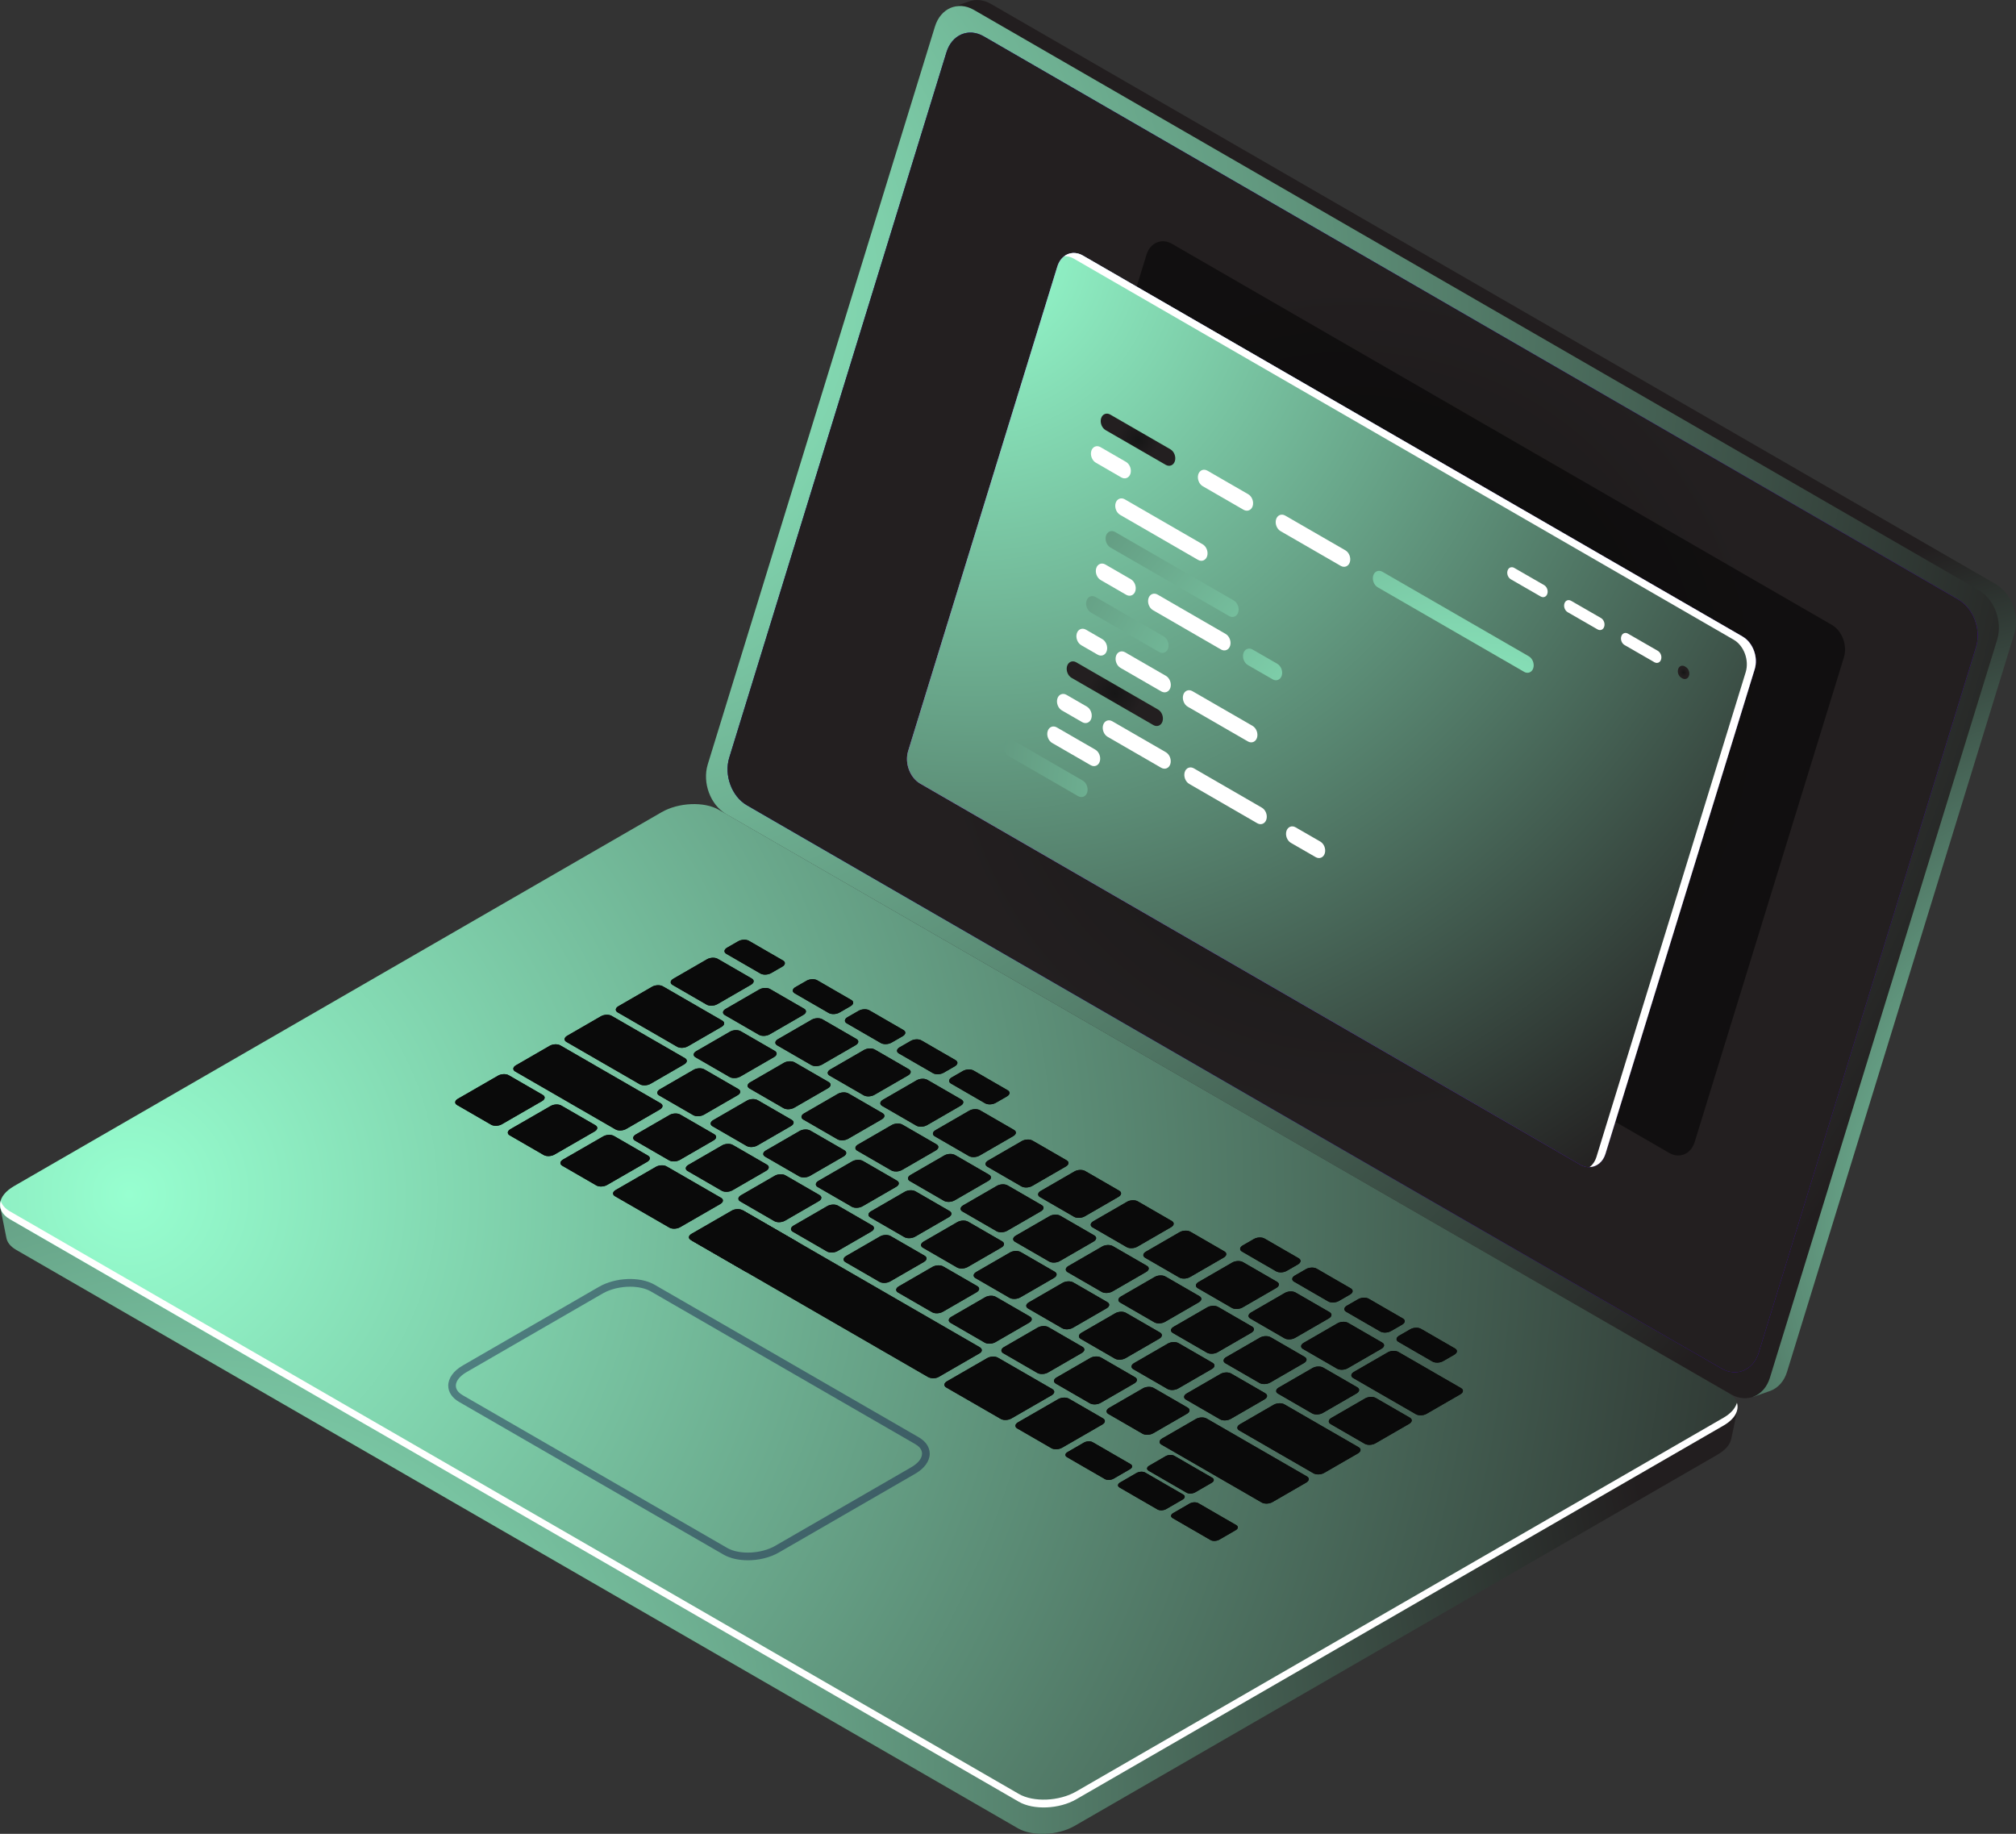 <?xml version="1.0" encoding="UTF-8"?>
<svg id="Layer_2" data-name="Layer 2" xmlns="http://www.w3.org/2000/svg" xmlns:xlink="http://www.w3.org/1999/xlink" viewBox="0 0 288.61 262.5">
  <rect x="0" y="0" width="288.61" height="262.5" fill="#333333" stroke="none"/>
  <defs>
    <style>
      .cls-1 {
        fill: url(#radial-gradient-7);
      }

      .cls-2 {
        fill: url(#radial-gradient-10);
      }

      .cls-3 {
        fill: #fff;
      }

      .cls-4 {
        opacity: .5;
      }

      .cls-5 {
        fill: url(#radial-gradient-8);
      }

      .cls-6 {
        fill: url(#radial-gradient-5);
      }

      .cls-7 {
        fill: url(#radial-gradient-4);
      }

      .cls-8 {
        fill: #06033e;
        opacity: .4;
      }

      .cls-9 {
        fill: url(#_Áåçûìÿííûé_ãðàäèåíò_441);
      }

      .cls-10 {
        fill: #0a0a0a;
      }

      .cls-11 {
        fill: url(#_Áåçûìÿííûé_ãðàäèåíò_343);
      }

      .cls-12 {
        fill: url(#radial-gradient-6);
      }

      .cls-13 {
        fill: url(#radial-gradient-12);
      }

      .cls-14 {
        fill: url(#radial-gradient);
      }

      .cls-15 {
        fill: url(#radial-gradient-13);
      }

      .cls-16 {
        fill: url(#radial-gradient-2);
      }

      .cls-17 {
        fill: url(#radial-gradient-3);
      }

      .cls-18 {
        fill: url(#radial-gradient-14);
      }

      .cls-19 {
        fill: url(#radial-gradient-11);
      }

      .cls-20 {
        fill: url(#radial-gradient-9);
      }
    </style>
    <radialGradient id="radial-gradient" cx="308.57" cy="175.61" fx="308.57" fy="175.61" r="102.89" gradientUnits="userSpaceOnUse">
      <stop offset="0" stop-color="#97ffd0"/>
      <stop offset="1" stop-color="#221e1f"/>
    </radialGradient>
    <radialGradient id="radial-gradient-2" cx="28.28" cy="256.87" fx="28.28" fy="256.87" r="211.01" xlink:href="#radial-gradient"/>
    <radialGradient id="radial-gradient-3" cx="18.51" cy="170.99" fx="18.51" fy="170.99" r="264.78" xlink:href="#radial-gradient"/>
    <radialGradient id="radial-gradient-4" cx="79.61" cy="41.92" fx="79.61" fy="41.92" r="223.34" xlink:href="#radial-gradient"/>
    <linearGradient id="_Áåçûìÿííûé_ãðàäèåíò_441" data-name="Áåçûìÿííûé ãðàäèåíò 441" x1="104.16" y1="100.55" x2="283.12" y2="100.55" gradientUnits="userSpaceOnUse">
      <stop offset="0" stop-color="#3919bb"/>
      <stop offset="1" stop-color="#6507fa"/>
    </linearGradient>
    <radialGradient id="radial-gradient-5" cx="193.64" cy="100.55" fx="193.64" fy="100.55" r="92.74" gradientUnits="userSpaceOnUse">
      <stop offset="0" stop-color="#161616"/>
      <stop offset=".65" stop-color="#231f20"/>
    </radialGradient>
    <radialGradient id="_Áåçûìÿííûé_ãðàäèåíò_343" data-name="Áåçûìÿííûé ãðàäèåíò 343" cx="-1.92" cy="-5.77" fx="-1.92" fy="-5.77" r="347.85" gradientUnits="userSpaceOnUse">
      <stop offset="0" stop-color="#e39a65"/>
      <stop offset=".47" stop-color="#a92ffb"/>
      <stop offset=".59" stop-color="#881bfa"/>
      <stop offset=".73" stop-color="#6507fa"/>
      <stop offset="1" stop-color="#3919bb"/>
    </radialGradient>
    <radialGradient id="radial-gradient-6" cx="139.11" cy="35.47" fx="139.11" fy="35.47" r="161.37" xlink:href="#radial-gradient"/>
    <radialGradient id="radial-gradient-7" cx="210.17" cy="117.16" fx="210.17" fy="117.16" r="151.72" xlink:href="#radial-gradient"/>
    <radialGradient id="radial-gradient-8" cx="210.17" cy="117.16" fx="210.17" fy="117.16" r="151.72" xlink:href="#radial-gradient"/>
    <radialGradient id="radial-gradient-9" cx="210.17" cy="117.16" fx="210.17" fy="117.16" r="151.72" xlink:href="#radial-gradient"/>
    <radialGradient id="radial-gradient-10" cx="210.17" cy="117.16" fx="210.17" fy="117.16" r="151.72" xlink:href="#radial-gradient"/>
    <radialGradient id="radial-gradient-11" cx="159.6" cy="99.29" fx="159.6" fy="99.29" r="5.87" xlink:href="#radial-gradient-5"/>
    <radialGradient id="radial-gradient-12" cx="162.91" cy="62.94" fx="162.91" fy="62.94" r="4.61" xlink:href="#radial-gradient-5"/>
    <radialGradient id="radial-gradient-13" cx="210.17" cy="117.16" fx="210.17" fy="117.16" r="151.72" xlink:href="#radial-gradient"/>
    <radialGradient id="radial-gradient-14" cx="241.02" cy="96.25" fx="241.02" fy="96.25" r=".89" xlink:href="#radial-gradient-5"/>
  </defs>
  <g id="Layer_1-2" data-name="Layer 1">
    <g id="ordinateur">
      <path class="cls-14" d="M285.72,83.62L141.86,.56c-.99-.57-2.02-.69-2.94-.42h0s0,0,0,0c0,0,0,0-.01,0l-2.66,.93,.94,.22c-.38,.45-.68,1-.88,1.65l-32.53,105.63c-.81,2.62,.37,5.8,2.64,7.11l143.86,83.06c.35,.2,.7,.34,1.06,.43l-.36,.78,2.54-.89h0c1.04-.42,1.9-1.35,2.31-2.69l32.53-105.63c.81-2.62-.37-5.8-2.64-7.11Z"/>
      <path class="cls-16" d="M245.12,202.68l.05,.06L103.07,120.7c-2.09-1.21-5.74-1.06-8.16,.34L3.11,174.04l-3.06-1.17,.86,4.3h0c.11,.64,.57,1.25,1.38,1.72l143.41,82.8c2.09,1.21,5.74,1.06,8.16-.34l92.04-53.14c1.14-.66,1.79-1.47,1.95-2.27h0s.88-4.17,.88-4.17l-3.61,.92Z"/>
      <path class="cls-17" d="M145.85,257.91L1.42,174.52c-2.11-1.22-1.84-3.34,.59-4.74l92.7-53.52c2.43-1.4,6.11-1.56,8.21-.34l144.43,83.39c2.11,1.22,1.84,3.34-.59,4.74l-92.7,53.52c-2.43,1.4-6.11,1.56-8.21,.34Z"/>
      <path class="cls-3" d="M246.76,202.92l-92.7,53.52c-2.43,1.4-6.11,1.56-8.21,.34L1.42,173.39c-.72-.41-1.14-.94-1.31-1.5-.28,.97,.13,1.94,1.31,2.62l144.43,83.39c2.11,1.22,5.78,1.06,8.21-.34l92.7-53.52c1.6-.93,2.24-2.16,1.9-3.24-.22,.75-.84,1.51-1.9,2.12Z"/>
      <path class="cls-10" d="M70.31,160.99l-4.88-2.82c-.39-.23-.34-.62,.11-.88l5.76-3.32c.45-.26,1.14-.29,1.53-.06l4.88,2.82c.39,.23,.34,.62-.11,.88l-5.76,3.32c-.45,.26-1.14,.29-1.53,.06Z"/>
      <path class="cls-10" d="M77.84,165.33l-4.88-2.82c-.39-.23-.34-.62,.11-.88l5.76-3.32c.45-.26,1.14-.29,1.53-.06l4.88,2.82c.39,.23,.34,.62-.11,.88l-5.76,3.32c-.45,.26-1.14,.29-1.53,.06Z"/>
      <path class="cls-10" d="M85.37,169.68l-4.88-2.82c-.39-.23-.34-.62,.11-.88l5.76-3.32c.45-.26,1.14-.29,1.53-.06l4.88,2.82c.39,.23,.34,.62-.11,.88l-5.76,3.32c-.45,.26-1.14,.29-1.53,.06Z"/>
      <path class="cls-10" d="M95.79,166.09l-4.88-2.82c-.39-.23-.34-.62,.11-.88l4.83-2.79c.45-.26,1.14-.29,1.53-.06l4.88,2.82c.39,.23,.34,.62-.11,.88l-4.83,2.79c-.45,.26-1.14,.29-1.53,.06Z"/>
      <path class="cls-10" d="M103.32,170.44l-4.88-2.82c-.39-.23-.34-.62,.11-.88l4.83-2.79c.45-.26,1.14-.29,1.53-.06l4.88,2.82c.39,.23,.34,.62-.11,.88l-4.83,2.79c-.45,.26-1.14,.29-1.53,.06Z"/>
      <path class="cls-10" d="M110.85,174.79l-4.88-2.82c-.39-.23-.34-.62,.11-.88l4.83-2.79c.45-.26,1.14-.29,1.53-.06l4.88,2.82c.39,.23,.34,.62-.11,.88l-4.83,2.79c-.45,.26-1.14,.29-1.53,.06Z"/>
      <path class="cls-10" d="M118.38,179.13l-4.88-2.82c-.39-.23-.34-.62,.11-.88l4.83-2.79c.45-.26,1.14-.29,1.53-.06l4.88,2.82c.39,.23,.34,.62-.11,.88l-4.83,2.79c-.45,.26-1.14,.29-1.53,.06Z"/>
      <path class="cls-10" d="M125.91,183.48l-4.88-2.82c-.39-.23-.34-.62,.11-.88l4.83-2.79c.45-.26,1.14-.29,1.53-.06l4.88,2.82c.39,.23,.34,.62-.11,.88l-4.83,2.79c-.45,.26-1.14,.29-1.53,.06Z"/>
      <path class="cls-10" d="M133.44,187.83l-4.88-2.82c-.39-.23-.34-.62,.11-.88l4.83-2.79c.45-.26,1.14-.29,1.53-.06l4.88,2.82c.39,.23,.34,.62-.11,.88l-4.83,2.79c-.45,.26-1.14,.29-1.53,.06Z"/>
      <path class="cls-10" d="M140.97,192.18l-4.88-2.82c-.39-.23-.34-.62,.11-.88l4.83-2.79c.45-.26,1.14-.29,1.53-.06l4.88,2.82c.39,.23,.34,.62-.11,.88l-4.83,2.79c-.45,.26-1.14,.29-1.53,.06Z"/>
      <path class="cls-10" d="M148.5,196.52l-4.88-2.82c-.39-.23-.34-.62,.11-.88l4.83-2.79c.45-.26,1.14-.29,1.53-.06l4.88,2.82c.39,.23,.34,.62-.11,.88l-4.83,2.79c-.45,.26-1.14,.29-1.53,.06Z"/>
      <path class="cls-10" d="M156.03,200.87l-4.88-2.82c-.39-.23-.34-.62,.11-.88l4.83-2.79c.45-.26,1.14-.29,1.53-.06l4.88,2.82c.39,.23,.34,.62-.11,.88l-4.83,2.79c-.45,.26-1.14,.29-1.53,.06Z"/>
      <path class="cls-10" d="M163.56,205.22l-4.88-2.82c-.39-.23-.34-.62,.11-.88l4.83-2.79c.45-.26,1.14-.29,1.53-.06l4.88,2.82c.39,.23,.34,.62-.11,.88l-4.83,2.79c-.45,.26-1.14,.29-1.53,.06Z"/>
      <path class="cls-10" d="M106.88,164.03l-4.88-2.82c-.39-.23-.34-.62,.11-.88l4.83-2.79c.45-.26,1.14-.29,1.53-.06l4.88,2.82c.39,.23,.34,.62-.11,.88l-4.83,2.79c-.45,.26-1.14,.29-1.53,.06Z"/>
      <path class="cls-10" d="M99.24,159.62l-4.88-2.82c-.39-.23-.34-.62,.11-.88l4.83-2.79c.45-.26,1.14-.29,1.53-.06l4.88,2.82c.39,.23,.34,.62-.11,.88l-4.83,2.79c-.45,.26-1.14,.29-1.53,.06Z"/>
      <path class="cls-10" d="M91.59,155.2l-10.5-6.06c-.39-.23-.34-.62,.11-.88l4.83-2.79c.45-.26,1.14-.29,1.53-.06l10.5,6.06c.39,.23,.34,.62-.11,.88l-4.83,2.79c-.45,.26-1.14,.29-1.53,.06Z"/>
      <path class="cls-10" d="M96.94,149.83l-8.52-4.92c-.39-.23-.34-.62,.11-.88l4.83-2.79c.45-.26,1.14-.29,1.53-.06l8.52,4.92c.39,.23,.34,.62-.11,.88l-4.83,2.79c-.45,.26-1.14,.29-1.53,.06Z"/>
      <path class="cls-10" d="M114.41,168.38l-4.88-2.82c-.39-.23-.34-.62,.11-.88l4.83-2.79c.45-.26,1.14-.29,1.53-.06l4.88,2.82c.39,.23,.34,.62-.11,.88l-4.83,2.79c-.45,.26-1.14,.29-1.53,.06Z"/>
      <path class="cls-10" d="M121.94,172.73l-4.88-2.82c-.39-.23-.34-.62,.11-.88l4.83-2.79c.45-.26,1.14-.29,1.53-.06l4.88,2.82c.39,.23,.34,.62-.11,.88l-4.83,2.79c-.45,.26-1.14,.29-1.53,.06Z"/>
      <path class="cls-10" d="M129.47,177.08l-4.88-2.82c-.39-.23-.34-.62,.11-.88l4.83-2.79c.45-.26,1.14-.29,1.53-.06l4.88,2.82c.39,.23,.34,.62-.11,.88l-4.83,2.79c-.45,.26-1.14,.29-1.53,.06Z"/>
      <path class="cls-10" d="M137,181.42l-4.88-2.82c-.39-.23-.34-.62,.11-.88l4.83-2.79c.45-.26,1.14-.29,1.53-.06l4.88,2.82c.39,.23,.34,.62-.11,.88l-4.83,2.79c-.45,.26-1.14,.29-1.53,.06Z"/>
      <path class="cls-10" d="M144.53,185.77l-4.88-2.82c-.39-.23-.34-.62,.11-.88l4.83-2.79c.45-.26,1.14-.29,1.53-.06l4.88,2.82c.39,.23,.34,.62-.11,.88l-4.83,2.79c-.45,.26-1.14,.29-1.53,.06Z"/>
      <path class="cls-10" d="M152.06,190.12l-4.88-2.82c-.39-.23-.34-.62,.11-.88l4.83-2.79c.45-.26,1.14-.29,1.53-.06l4.88,2.82c.39,.23,.34,.62-.11,.88l-4.83,2.79c-.45,.26-1.14,.29-1.53,.06Z"/>
      <path class="cls-10" d="M159.6,194.47l-4.88-2.82c-.39-.23-.34-.62,.11-.88l4.83-2.79c.45-.26,1.14-.29,1.53-.06l4.88,2.82c.39,.23,.34,.62-.11,.88l-4.83,2.79c-.45,.26-1.14,.29-1.53,.06Z"/>
      <path class="cls-10" d="M167.13,198.81l-4.88-2.82c-.39-.23-.34-.62,.11-.88l4.83-2.79c.45-.26,1.14-.29,1.53-.06l4.88,2.82c.39,.23,.34,.62-.11,.88l-4.83,2.79c-.45,.26-1.14,.29-1.53,.06Z"/>
      <path class="cls-10" d="M174.66,203.16l-4.88-2.82c-.39-.23-.34-.62,.11-.88l4.83-2.79c.45-.26,1.14-.29,1.53-.06l4.88,2.82c.39,.23,.34,.62-.11,.88l-4.83,2.79c-.45,.26-1.14,.29-1.53,.06Z"/>
      <path class="cls-10" d="M188.04,210.89l-10.64-6.14c-.39-.23-.34-.62,.11-.88l4.83-2.79c.45-.26,1.14-.29,1.53-.06l10.64,6.14c.39,.23,.34,.62-.11,.88l-4.83,2.79c-.45,.26-1.14,.29-1.53,.06Z"/>
      <path class="cls-10" d="M202.7,202.43l-8.98-5.18c-.39-.23-.34-.62,.11-.88l4.83-2.79c.45-.26,1.14-.29,1.53-.06l8.98,5.18c.39,.23,.34,.62-.11,.88l-4.83,2.79c-.45,.26-1.14,.29-1.53,.06Z"/>
      <path class="cls-10" d="M127.6,167.53l-4.88-2.82c-.39-.23-.34-.62,.11-.88l4.83-2.79c.45-.26,1.14-.29,1.53-.06l4.88,2.82c.39,.23,.34,.62-.11,.88l-4.83,2.79c-.45,.26-1.14,.29-1.53,.06Z"/>
      <path class="cls-10" d="M119.88,163.07l-4.88-2.82c-.39-.23-.34-.62,.11-.88l4.83-2.79c.45-.26,1.14-.29,1.53-.06l4.88,2.82c.39,.23,.34,.62-.11,.88l-4.83,2.79c-.45,.26-1.14,.29-1.53,.06Z"/>
      <path class="cls-10" d="M112.17,158.62l-4.88-2.82c-.39-.23-.34-.62,.11-.88l4.83-2.79c.45-.26,1.14-.29,1.53-.06l4.88,2.82c.39,.23,.34,.62-.11,.88l-4.83,2.79c-.45,.26-1.14,.29-1.53,.06Z"/>
      <path class="cls-10" d="M104.45,154.16l-4.88-2.82c-.39-.23-.34-.62,.11-.88l4.83-2.79c.45-.26,1.14-.29,1.53-.06l4.88,2.82c.39,.23,.34,.62-.11,.88l-4.83,2.79c-.45,.26-1.14,.29-1.53,.06Z"/>
      <path class="cls-10" d="M135.13,171.88l-4.88-2.82c-.39-.23-.34-.62,.11-.88l4.83-2.79c.45-.26,1.14-.29,1.53-.06l4.88,2.82c.39,.23,.34,.62-.11,.88l-4.83,2.79c-.45,.26-1.14,.29-1.53,.06Z"/>
      <path class="cls-10" d="M142.66,176.23l-4.88-2.82c-.39-.23-.34-.62,.11-.88l4.83-2.79c.45-.26,1.14-.29,1.53-.06l4.88,2.82c.39,.23,.34,.62-.11,.88l-4.83,2.79c-.45,.26-1.14,.29-1.53,.06Z"/>
      <path class="cls-10" d="M150.19,180.57l-4.88-2.82c-.39-.23-.34-.62,.11-.88l4.83-2.79c.45-.26,1.14-.29,1.53-.06l4.88,2.82c.39,.23,.34,.62-.11,.88l-4.83,2.79c-.45,.26-1.14,.29-1.53,.06Z"/>
      <path class="cls-10" d="M157.72,184.92l-4.88-2.82c-.39-.23-.34-.62,.11-.88l4.83-2.79c.45-.26,1.14-.29,1.53-.06l4.88,2.82c.39,.23,.34,.62-.11,.88l-4.83,2.79c-.45,.26-1.14,.29-1.53,.06Z"/>
      <path class="cls-10" d="M165.25,189.27l-4.88-2.82c-.39-.23-.34-.62,.11-.88l4.83-2.79c.45-.26,1.14-.29,1.53-.06l4.88,2.82c.39,.23,.34,.62-.11,.88l-4.83,2.79c-.45,.26-1.14,.29-1.53,.06Z"/>
      <path class="cls-10" d="M172.78,193.62l-4.88-2.82c-.39-.23-.34-.62,.11-.88l4.83-2.79c.45-.26,1.14-.29,1.53-.06l4.88,2.82c.39,.23,.34,.62-.11,.88l-4.83,2.79c-.45,.26-1.14,.29-1.53,.06Z"/>
      <path class="cls-10" d="M180.31,197.96l-4.88-2.82c-.39-.23-.34-.62,.11-.88l4.83-2.79c.45-.26,1.14-.29,1.53-.06l4.88,2.82c.39,.23,.34,.62-.11,.88l-4.83,2.79c-.45,.26-1.14,.29-1.53,.06Z"/>
      <path class="cls-10" d="M187.84,202.31l-4.88-2.82c-.39-.23-.34-.62,.11-.88l4.83-2.79c.45-.26,1.14-.29,1.53-.06l4.88,2.82c.39,.23,.34,.62-.11,.88l-4.83,2.79c-.45,.26-1.14,.29-1.53,.06Z"/>
      <path class="cls-10" d="M195.37,206.66l-4.88-2.82c-.39-.23-.34-.62,.11-.88l4.83-2.79c.45-.26,1.14-.29,1.53-.06l4.88,2.82c.39,.23,.34,.62-.11,.88l-4.83,2.79c-.45,.26-1.14,.29-1.53,.06Z"/>
      <path class="cls-10" d="M123.64,156.78l-4.88-2.82c-.39-.23-.34-.62,.11-.88l4.83-2.79c.45-.26,1.14-.29,1.53-.06l4.88,2.82c.39,.23,.34,.62-.11,.88l-4.83,2.79c-.45,.26-1.14,.29-1.53,.06Z"/>
      <path class="cls-10" d="M116.14,152.45l-4.88-2.82c-.39-.23-.34-.62,.11-.88l4.83-2.79c.45-.26,1.14-.29,1.53-.06l4.88,2.82c.39,.23,.34,.62-.11,.88l-4.83,2.79c-.45,.26-1.14,.29-1.53,.06Z"/>
      <path class="cls-10" d="M108.65,148.12l-4.88-2.82c-.39-.23-.34-.62,.11-.88l4.83-2.79c.45-.26,1.14-.29,1.53-.06l4.88,2.82c.39,.23,.34,.62-.11,.88l-4.83,2.79c-.45,.26-1.14,.29-1.53,.06Z"/>
      <path class="cls-10" d="M101.16,143.8l-4.88-2.82c-.39-.23-.34-.62,.11-.88l4.83-2.79c.45-.26,1.14-.29,1.53-.06l4.88,2.82c.39,.23,.34,.62-.11,.88l-4.83,2.79c-.45,.26-1.14,.29-1.53,.06Z"/>
      <path class="cls-10" d="M108.86,139.35l-4.88-2.82c-.39-.23-.34-.62,.11-.88l1.6-.92c.45-.26,1.14-.29,1.53-.06l4.88,2.82c.39,.23,.34,.62-.11,.88l-1.6,.92c-.45,.26-1.14,.29-1.53,.06Z"/>
      <path class="cls-10" d="M118.64,145l-4.88-2.82c-.39-.23-.34-.62,.11-.88l1.6-.92c.45-.26,1.14-.29,1.53-.06l4.88,2.82c.39,.23,.34,.62-.11,.88l-1.6,.92c-.45,.26-1.14,.29-1.53,.06Z"/>
      <path class="cls-10" d="M126.1,149.3l-4.88-2.82c-.39-.23-.34-.62,.11-.88l1.6-.92c.45-.26,1.14-.29,1.53-.06l4.88,2.82c.39,.23,.34,.62-.11,.88l-1.6,.92c-.45,.26-1.14,.29-1.53,.06Z"/>
      <path class="cls-10" d="M133.56,153.61l-4.88-2.82c-.39-.23-.34-.62,.11-.88l1.6-.92c.45-.26,1.14-.29,1.53-.06l4.88,2.82c.39,.23,.34,.62-.11,.88l-1.6,.92c-.45,.26-1.14,.29-1.53,.06Z"/>
      <path class="cls-10" d="M141.02,157.92l-4.88-2.82c-.39-.23-.34-.62,.11-.88l1.6-.92c.45-.26,1.14-.29,1.53-.06l4.88,2.82c.39,.23,.34,.62-.11,.88l-1.6,.92c-.45,.26-1.14,.29-1.53,.06Z"/>
      <path class="cls-10" d="M182.68,181.97l-4.88-2.82c-.39-.23-.34-.62,.11-.88l1.6-.92c.45-.26,1.14-.29,1.53-.06l4.88,2.82c.39,.23,.34,.62-.11,.88l-1.6,.92c-.45,.26-1.14,.29-1.53,.06Z"/>
      <path class="cls-10" d="M190.14,186.28l-4.88-2.82c-.39-.23-.34-.62,.11-.88l1.6-.92c.45-.26,1.14-.29,1.53-.06l4.88,2.82c.39,.23,.34,.62-.11,.88l-1.6,.92c-.45,.26-1.14,.29-1.53,.06Z"/>
      <path class="cls-10" d="M197.6,190.59l-4.88-2.82c-.39-.23-.34-.62,.11-.88l1.6-.92c.45-.26,1.14-.29,1.53-.06l4.88,2.82c.39,.23,.34,.62-.11,.88l-1.6,.92c-.45,.26-1.14,.29-1.53,.06Z"/>
      <path class="cls-10" d="M205.07,194.89l-4.88-2.82c-.39-.23-.34-.62,.11-.88l1.6-.92c.45-.26,1.14-.29,1.53-.06l4.88,2.82c.39,.23,.34,.62-.11,.88l-1.6,.92c-.45,.26-1.14,.29-1.53,.06Z"/>
      <path class="cls-10" d="M131.17,161.12l-4.88-2.82c-.39-.23-.34-.62,.11-.88l4.83-2.79c.45-.26,1.14-.29,1.53-.06l4.88,2.82c.39,.23,.34,.62-.11,.88l-4.83,2.79c-.45,.26-1.14,.29-1.53,.06Z"/>
      <path class="cls-10" d="M138.7,165.47l-4.88-2.82c-.39-.23-.34-.62,.11-.88l4.83-2.79c.45-.26,1.14-.29,1.53-.06l4.88,2.82c.39,.23,.34,.62-.11,.88l-4.83,2.79c-.45,.26-1.14,.29-1.53,.06Z"/>
      <path class="cls-10" d="M146.23,169.82l-4.88-2.82c-.39-.23-.34-.62,.11-.88l4.83-2.79c.45-.26,1.14-.29,1.53-.06l4.88,2.82c.39,.23,.34,.62-.11,.88l-4.83,2.79c-.45,.26-1.14,.29-1.53,.06Z"/>
      <path class="cls-10" d="M153.76,174.17l-4.88-2.82c-.39-.23-.34-.62,.11-.88l4.83-2.79c.45-.26,1.14-.29,1.53-.06l4.88,2.82c.39,.23,.34,.62-.11,.88l-4.83,2.79c-.45,.26-1.14,.29-1.53,.06Z"/>
      <path class="cls-10" d="M161.29,178.51l-4.88-2.82c-.39-.23-.34-.62,.11-.88l4.83-2.79c.45-.26,1.14-.29,1.53-.06l4.88,2.82c.39,.23,.34,.62-.11,.88l-4.83,2.79c-.45,.26-1.14,.29-1.53,.06Z"/>
      <path class="cls-10" d="M168.82,182.86l-4.88-2.82c-.39-.23-.34-.62,.11-.88l4.83-2.79c.45-.26,1.14-.29,1.53-.06l4.88,2.82c.39,.23,.34,.62-.11,.88l-4.83,2.79c-.45,.26-1.14,.29-1.53,.06Z"/>
      <path class="cls-10" d="M176.35,187.21l-4.88-2.82c-.39-.23-.34-.62,.11-.88l4.83-2.79c.45-.26,1.14-.29,1.53-.06l4.88,2.82c.39,.23,.34,.62-.11,.88l-4.83,2.79c-.45,.26-1.14,.29-1.53,.06Z"/>
      <path class="cls-10" d="M183.88,191.56l-4.88-2.82c-.39-.23-.34-.62,.11-.88l4.83-2.79c.45-.26,1.14-.29,1.53-.06l4.88,2.82c.39,.23,.34,.62-.11,.88l-4.83,2.79c-.45,.26-1.14,.29-1.53,.06Z"/>
      <path class="cls-10" d="M191.41,195.91l-4.88-2.82c-.39-.23-.34-.62,.11-.88l4.83-2.79c.45-.26,1.14-.29,1.53-.06l4.88,2.82c.39,.23,.34,.62-.11,.88l-4.83,2.79c-.45,.26-1.14,.29-1.53,.06Z"/>
      <path class="cls-10" d="M88.11,161.66l-14.36-8.29c-.39-.23-.34-.62,.11-.88l4.83-2.79c.45-.26,1.14-.29,1.53-.06l14.36,8.29c.39,.23,.34,.62-.11,.88l-4.83,2.79c-.45,.26-1.14,.29-1.53,.06Z"/>
      <path class="cls-10" d="M180.63,215.07l-14.36-8.29c-.39-.23-.34-.62,.11-.88l4.83-2.79c.45-.26,1.14-.29,1.53-.06l14.36,8.29c.39,.23,.34,.62-.11,.88l-4.83,2.79c-.45,.26-1.14,.29-1.53,.06Z"/>
      <path class="cls-10" d="M150.51,207.29l-4.88-2.82c-.39-.23-.34-.62,.11-.88l5.76-3.32c.45-.26,1.14-.29,1.53-.06l4.88,2.82c.39,.23,.34,.62-.11,.88l-5.76,3.32c-.45,.26-1.14,.29-1.53,.06Z"/>
      <path class="cls-10" d="M95.83,175.72l-7.8-4.5c-.39-.23-.34-.62,.11-.88l5.76-3.32c.45-.26,1.14-.29,1.53-.06l7.8,4.5c.39,.23,.34,.62-.11,.88l-5.76,3.32c-.45,.26-1.14,.29-1.53,.06Z"/>
      <path class="cls-10" d="M143.26,203.1l-7.8-4.5c-.39-.23-.34-.62,.11-.88l5.76-3.32c.45-.26,1.14-.29,1.53-.06l7.8,4.5c.39,.23,.34,.62-.11,.88l-5.76,3.32c-.45,.26-1.14,.29-1.53,.06Z"/>
      <path class="cls-10" d="M106.69,181.99l-7.8-4.5c-.39-.23-.34-.62,.11-.88l5.76-3.32c.45-.26,1.14-.29,1.53-.06l7.8,4.5c.39,.23,.34,.62-.11,.88l-5.76,3.32c-.45,.26-1.14,.29-1.53,.06Z"/>
      <path class="cls-10" d="M106.34,173.25l33.9,19.58c.42,.24,.42,.64,0,.88l-5.87,3.39c-.42,.24-1.1,.24-1.52,0l-33.9-19.58,7.39-4.27Z"/>
      <path class="cls-10" d="M171.56,215.17l5.43,3.14c.32,.19,.28,.51-.09,.72l-2.35,1.36c-.37,.21-.93,.24-1.25,.05l-5.43-3.14c-.32-.19-.28-.51,.09-.72l2.35-1.36c.37-.21,.93-.24,1.25-.05Z"/>
      <path class="cls-10" d="M163.96,210.79l5.43,3.14c.32,.19,.28,.51-.09,.72l-2.35,1.36c-.37,.21-.93,.24-1.25,.05l-5.43-3.14c-.32-.19-.28-.51,.09-.72l2.35-1.36c.37-.21,.93-.24,1.25-.05Z"/>
      <path class="cls-10" d="M156.43,206.44l5.43,3.14c.32,.19,.28,.51-.09,.72l-2.35,1.36c-.37,.21-.93,.24-1.25,.05l-5.43-3.14c-.32-.19-.28-.51,.09-.72l2.35-1.36c.37-.21,.93-.24,1.25-.05Z"/>
      <path class="cls-10" d="M168.12,208.39l5.43,3.14c.32,.19,.28,.51-.09,.72l-2.35,1.36c-.37,.21-.93,.24-1.25,.05l-5.43-3.14c-.32-.19-.28-.51,.09-.72l2.35-1.36c.37-.21,.93-.24,1.25-.05Z"/>
      <path class="cls-10" d="M70.31,160.99l-4.88-2.82c-.39-.23-.34-.62,.11-.88l5.76-3.32c.45-.26,1.14-.29,1.53-.06l4.88,2.82c.39,.23,.34,.62-.11,.88l-5.76,3.32c-.45,.26-1.14,.29-1.53,.06Z"/>
      <path class="cls-10" d="M77.84,165.33l-4.88-2.82c-.39-.23-.34-.62,.11-.88l5.76-3.32c.45-.26,1.14-.29,1.53-.06l4.88,2.82c.39,.23,.34,.62-.11,.88l-5.76,3.32c-.45,.26-1.14,.29-1.53,.06Z"/>
      <path class="cls-10" d="M85.37,169.68l-4.88-2.82c-.39-.23-.34-.62,.11-.88l5.76-3.32c.45-.26,1.14-.29,1.53-.06l4.88,2.82c.39,.23,.34,.62-.11,.88l-5.76,3.32c-.45,.26-1.14,.29-1.53,.06Z"/>
      <path class="cls-10" d="M95.79,166.09l-4.88-2.82c-.39-.23-.34-.62,.11-.88l4.83-2.79c.45-.26,1.14-.29,1.53-.06l4.88,2.82c.39,.23,.34,.62-.11,.88l-4.83,2.79c-.45,.26-1.14,.29-1.53,.06Z"/>
      <path class="cls-10" d="M103.32,170.44l-4.88-2.82c-.39-.23-.34-.62,.11-.88l4.83-2.79c.45-.26,1.14-.29,1.53-.06l4.88,2.82c.39,.23,.34,.62-.11,.88l-4.83,2.79c-.45,.26-1.14,.29-1.53,.06Z"/>
      <path class="cls-10" d="M110.85,174.79l-4.88-2.82c-.39-.23-.34-.62,.11-.88l4.83-2.79c.45-.26,1.14-.29,1.53-.06l4.88,2.82c.39,.23,.34,.62-.11,.88l-4.83,2.79c-.45,.26-1.14,.29-1.53,.06Z"/>
      <path class="cls-10" d="M118.38,179.13l-4.88-2.82c-.39-.23-.34-.62,.11-.88l4.83-2.79c.45-.26,1.14-.29,1.53-.06l4.88,2.82c.39,.23,.34,.62-.11,.88l-4.83,2.79c-.45,.26-1.14,.29-1.53,.06Z"/>
      <path class="cls-10" d="M125.91,183.48l-4.88-2.82c-.39-.23-.34-.62,.11-.88l4.83-2.79c.45-.26,1.14-.29,1.53-.06l4.88,2.82c.39,.23,.34,.62-.11,.88l-4.83,2.79c-.45,.26-1.14,.29-1.53,.06Z"/>
      <path class="cls-10" d="M133.44,187.83l-4.88-2.82c-.39-.23-.34-.62,.11-.88l4.83-2.79c.45-.26,1.14-.29,1.53-.06l4.88,2.82c.39,.23,.34,.62-.11,.88l-4.83,2.79c-.45,.26-1.14,.29-1.53,.06Z"/>
      <path class="cls-10" d="M140.97,192.18l-4.88-2.82c-.39-.23-.34-.62,.11-.88l4.83-2.79c.45-.26,1.14-.29,1.53-.06l4.88,2.82c.39,.23,.34,.62-.11,.88l-4.83,2.79c-.45,.26-1.14,.29-1.53,.06Z"/>
      <path class="cls-10" d="M148.5,196.52l-4.88-2.82c-.39-.23-.34-.62,.11-.88l4.83-2.79c.45-.26,1.14-.29,1.53-.06l4.88,2.82c.39,.23,.34,.62-.11,.88l-4.83,2.79c-.45,.26-1.14,.29-1.53,.06Z"/>
      <path class="cls-10" d="M156.03,200.87l-4.88-2.82c-.39-.23-.34-.62,.11-.88l4.83-2.79c.45-.26,1.14-.29,1.53-.06l4.88,2.82c.39,.23,.34,.62-.11,.88l-4.83,2.79c-.45,.26-1.14,.29-1.53,.06Z"/>
      <path class="cls-10" d="M163.56,205.22l-4.88-2.82c-.39-.23-.34-.62,.11-.88l4.83-2.79c.45-.26,1.14-.29,1.53-.06l4.88,2.82c.39,.23,.34,.62-.11,.88l-4.83,2.79c-.45,.26-1.14,.29-1.53,.06Z"/>
      <path class="cls-10" d="M106.88,164.03l-4.88-2.82c-.39-.23-.34-.62,.11-.88l4.83-2.79c.45-.26,1.14-.29,1.53-.06l4.88,2.82c.39,.23,.34,.62-.11,.88l-4.83,2.79c-.45,.26-1.14,.29-1.53,.06Z"/>
      <path class="cls-10" d="M99.24,159.62l-4.88-2.82c-.39-.23-.34-.62,.11-.88l4.83-2.79c.45-.26,1.14-.29,1.53-.06l4.88,2.82c.39,.23,.34,.62-.11,.88l-4.83,2.79c-.45,.26-1.14,.29-1.53,.06Z"/>
      <path class="cls-10" d="M91.59,155.2l-10.5-6.06c-.39-.23-.34-.62,.11-.88l4.83-2.79c.45-.26,1.14-.29,1.53-.06l10.5,6.06c.39,.23,.34,.62-.11,.88l-4.83,2.79c-.45,.26-1.14,.29-1.53,.06Z"/>
      <path class="cls-10" d="M96.94,149.83l-8.52-4.92c-.39-.23-.34-.62,.11-.88l4.83-2.79c.45-.26,1.14-.29,1.53-.06l8.52,4.92c.39,.23,.34,.62-.11,.88l-4.83,2.79c-.45,.26-1.14,.29-1.53,.06Z"/>
      <path class="cls-10" d="M114.41,168.38l-4.88-2.82c-.39-.23-.34-.62,.11-.88l4.83-2.79c.45-.26,1.14-.29,1.53-.06l4.88,2.82c.39,.23,.34,.62-.11,.88l-4.83,2.79c-.45,.26-1.14,.29-1.53,.06Z"/>
      <path class="cls-10" d="M121.94,172.73l-4.88-2.82c-.39-.23-.34-.62,.11-.88l4.83-2.79c.45-.26,1.14-.29,1.53-.06l4.88,2.82c.39,.23,.34,.62-.11,.88l-4.83,2.79c-.45,.26-1.14,.29-1.53,.06Z"/>
      <path class="cls-10" d="M129.47,177.08l-4.88-2.82c-.39-.23-.34-.62,.11-.88l4.83-2.79c.45-.26,1.14-.29,1.53-.06l4.88,2.82c.39,.23,.34,.62-.11,.88l-4.83,2.79c-.45,.26-1.14,.29-1.53,.06Z"/>
      <path class="cls-10" d="M137,181.42l-4.88-2.82c-.39-.23-.34-.62,.11-.88l4.83-2.79c.45-.26,1.14-.29,1.53-.06l4.88,2.82c.39,.23,.34,.62-.11,.88l-4.83,2.79c-.45,.26-1.14,.29-1.53,.06Z"/>
      <path class="cls-10" d="M144.53,185.77l-4.88-2.82c-.39-.23-.34-.62,.11-.88l4.83-2.79c.45-.26,1.14-.29,1.53-.06l4.88,2.82c.39,.23,.34,.62-.11,.88l-4.83,2.79c-.45,.26-1.14,.29-1.53,.06Z"/>
      <path class="cls-10" d="M152.06,190.12l-4.88-2.82c-.39-.23-.34-.62,.11-.88l4.83-2.79c.45-.26,1.14-.29,1.53-.06l4.88,2.82c.39,.23,.34,.62-.11,.88l-4.83,2.79c-.45,.26-1.14,.29-1.53,.06Z"/>
      <path class="cls-10" d="M159.6,194.47l-4.88-2.82c-.39-.23-.34-.62,.11-.88l4.83-2.79c.45-.26,1.14-.29,1.53-.06l4.88,2.82c.39,.23,.34,.62-.11,.88l-4.83,2.79c-.45,.26-1.14,.29-1.53,.06Z"/>
      <path class="cls-10" d="M167.13,198.81l-4.88-2.82c-.39-.23-.34-.62,.11-.88l4.83-2.79c.45-.26,1.14-.29,1.53-.06l4.88,2.82c.39,.23,.34,.62-.11,.88l-4.83,2.79c-.45,.26-1.14,.29-1.53,.06Z"/>
      <path class="cls-10" d="M174.66,203.16l-4.88-2.82c-.39-.23-.34-.62,.11-.88l4.83-2.79c.45-.26,1.14-.29,1.53-.06l4.88,2.82c.39,.23,.34,.62-.11,.88l-4.83,2.79c-.45,.26-1.14,.29-1.53,.06Z"/>
      <path class="cls-10" d="M188.04,210.89l-10.64-6.14c-.39-.23-.34-.62,.11-.88l4.83-2.79c.45-.26,1.14-.29,1.53-.06l10.64,6.14c.39,.23,.34,.62-.11,.88l-4.83,2.79c-.45,.26-1.14,.29-1.53,.06Z"/>
      <path class="cls-10" d="M202.7,202.43l-8.98-5.18c-.39-.23-.34-.62,.11-.88l4.83-2.79c.45-.26,1.14-.29,1.53-.06l8.98,5.18c.39,.23,.34,.62-.11,.88l-4.83,2.79c-.45,.26-1.14,.29-1.53,.06Z"/>
      <path class="cls-10" d="M127.6,167.53l-4.88-2.82c-.39-.23-.34-.62,.11-.88l4.83-2.79c.45-.26,1.14-.29,1.53-.06l4.88,2.82c.39,.23,.34,.62-.11,.88l-4.83,2.79c-.45,.26-1.14,.29-1.53,.06Z"/>
      <path class="cls-10" d="M119.88,163.07l-4.88-2.82c-.39-.23-.34-.62,.11-.88l4.83-2.79c.45-.26,1.14-.29,1.53-.06l4.88,2.82c.39,.23,.34,.62-.11,.88l-4.83,2.79c-.45,.26-1.14,.29-1.53,.06Z"/>
      <path class="cls-10" d="M112.17,158.62l-4.88-2.82c-.39-.23-.34-.62,.11-.88l4.83-2.79c.45-.26,1.14-.29,1.53-.06l4.88,2.82c.39,.23,.34,.62-.11,.88l-4.83,2.79c-.45,.26-1.14,.29-1.53,.06Z"/>
      <path class="cls-10" d="M104.45,154.16l-4.88-2.82c-.39-.23-.34-.62,.11-.88l4.83-2.79c.45-.26,1.14-.29,1.53-.06l4.88,2.82c.39,.23,.34,.62-.11,.88l-4.83,2.79c-.45,.26-1.14,.29-1.53,.06Z"/>
      <path class="cls-10" d="M135.13,171.88l-4.88-2.82c-.39-.23-.34-.62,.11-.88l4.83-2.79c.45-.26,1.14-.29,1.53-.06l4.88,2.82c.39,.23,.34,.62-.11,.88l-4.83,2.79c-.45,.26-1.14,.29-1.53,.06Z"/>
      <path class="cls-10" d="M142.66,176.23l-4.88-2.82c-.39-.23-.34-.62,.11-.88l4.83-2.79c.45-.26,1.14-.29,1.53-.06l4.88,2.82c.39,.23,.34,.62-.11,.88l-4.83,2.79c-.45,.26-1.14,.29-1.53,.06Z"/>
      <path class="cls-10" d="M150.19,180.57l-4.88-2.82c-.39-.23-.34-.62,.11-.88l4.83-2.79c.45-.26,1.14-.29,1.53-.06l4.88,2.82c.39,.23,.34,.62-.11,.88l-4.83,2.79c-.45,.26-1.14,.29-1.53,.06Z"/>
      <path class="cls-10" d="M157.72,184.92l-4.88-2.82c-.39-.23-.34-.62,.11-.88l4.83-2.79c.45-.26,1.14-.29,1.53-.06l4.88,2.82c.39,.23,.34,.62-.11,.88l-4.83,2.79c-.45,.26-1.14,.29-1.53,.06Z"/>
      <path class="cls-10" d="M165.25,189.27l-4.88-2.82c-.39-.23-.34-.62,.11-.88l4.83-2.79c.45-.26,1.14-.29,1.53-.06l4.88,2.82c.39,.23,.34,.62-.11,.88l-4.83,2.79c-.45,.26-1.14,.29-1.53,.06Z"/>
      <path class="cls-10" d="M172.78,193.62l-4.88-2.82c-.39-.23-.34-.62,.11-.88l4.83-2.79c.45-.26,1.14-.29,1.53-.06l4.88,2.82c.39,.23,.34,.62-.11,.88l-4.83,2.79c-.45,.26-1.14,.29-1.53,.06Z"/>
      <path class="cls-10" d="M180.31,197.96l-4.88-2.82c-.39-.23-.34-.62,.11-.88l4.83-2.79c.45-.26,1.14-.29,1.53-.06l4.88,2.82c.39,.23,.34,.62-.11,.88l-4.83,2.79c-.45,.26-1.14,.29-1.53,.06Z"/>
      <path class="cls-10" d="M187.84,202.31l-4.88-2.82c-.39-.23-.34-.62,.11-.88l4.83-2.79c.45-.26,1.14-.29,1.53-.06l4.88,2.82c.39,.23,.34,.62-.11,.88l-4.83,2.79c-.45,.26-1.14,.29-1.53,.06Z"/>
      <path class="cls-10" d="M195.37,206.66l-4.88-2.82c-.39-.23-.34-.62,.11-.88l4.83-2.79c.45-.26,1.14-.29,1.53-.06l4.88,2.82c.39,.23,.34,.62-.11,.88l-4.83,2.79c-.45,.26-1.14,.29-1.53,.06Z"/>
      <path class="cls-10" d="M123.64,156.78l-4.88-2.82c-.39-.23-.34-.62,.11-.88l4.83-2.79c.45-.26,1.14-.29,1.53-.06l4.88,2.82c.39,.23,.34,.62-.11,.88l-4.83,2.79c-.45,.26-1.14,.29-1.53,.06Z"/>
      <path class="cls-10" d="M116.14,152.45l-4.88-2.82c-.39-.23-.34-.62,.11-.88l4.83-2.79c.45-.26,1.14-.29,1.53-.06l4.88,2.82c.39,.23,.34,.62-.11,.88l-4.83,2.79c-.45,.26-1.14,.29-1.53,.06Z"/>
      <path class="cls-10" d="M108.65,148.12l-4.88-2.82c-.39-.23-.34-.62,.11-.88l4.83-2.79c.45-.26,1.14-.29,1.53-.06l4.88,2.82c.39,.23,.34,.62-.11,.88l-4.83,2.79c-.45,.26-1.14,.29-1.53,.06Z"/>
      <path class="cls-10" d="M101.16,143.8l-4.88-2.82c-.39-.23-.34-.62,.11-.88l4.83-2.79c.45-.26,1.14-.29,1.53-.06l4.88,2.82c.39,.23,.34,.62-.11,.88l-4.83,2.79c-.45,.26-1.14,.29-1.53,.06Z"/>
      <path class="cls-10" d="M108.86,139.35l-4.88-2.82c-.39-.23-.34-.62,.11-.88l1.6-.92c.45-.26,1.14-.29,1.53-.06l4.88,2.82c.39,.23,.34,.62-.11,.88l-1.6,.92c-.45,.26-1.14,.29-1.53,.06Z"/>
      <path class="cls-10" d="M118.64,145l-4.88-2.82c-.39-.23-.34-.62,.11-.88l1.6-.92c.45-.26,1.14-.29,1.53-.06l4.88,2.82c.39,.23,.34,.62-.11,.88l-1.6,.92c-.45,.26-1.14,.29-1.53,.06Z"/>
      <path class="cls-10" d="M126.1,149.3l-4.88-2.82c-.39-.23-.34-.62,.11-.88l1.6-.92c.45-.26,1.14-.29,1.53-.06l4.88,2.82c.39,.23,.34,.62-.11,.88l-1.6,.92c-.45,.26-1.14,.29-1.53,.06Z"/>
      <path class="cls-10" d="M133.56,153.61l-4.88-2.82c-.39-.23-.34-.62,.11-.88l1.6-.92c.45-.26,1.14-.29,1.53-.06l4.88,2.82c.39,.23,.34,.62-.11,.88l-1.6,.92c-.45,.26-1.14,.29-1.53,.06Z"/>
      <path class="cls-10" d="M141.02,157.92l-4.88-2.82c-.39-.23-.34-.62,.11-.88l1.6-.92c.45-.26,1.14-.29,1.53-.06l4.88,2.82c.39,.23,.34,.62-.11,.88l-1.6,.92c-.45,.26-1.14,.29-1.53,.06Z"/>
      <path class="cls-10" d="M182.68,181.97l-4.88-2.82c-.39-.23-.34-.62,.11-.88l1.6-.92c.45-.26,1.14-.29,1.53-.06l4.88,2.82c.39,.23,.34,.62-.11,.88l-1.6,.92c-.45,.26-1.14,.29-1.53,.06Z"/>
      <path class="cls-10" d="M190.14,186.28l-4.88-2.82c-.39-.23-.34-.62,.11-.88l1.6-.92c.45-.26,1.14-.29,1.53-.06l4.88,2.82c.39,.23,.34,.62-.11,.88l-1.6,.92c-.45,.26-1.14,.29-1.53,.06Z"/>
      <path class="cls-10" d="M197.6,190.59l-4.88-2.82c-.39-.23-.34-.62,.11-.88l1.6-.92c.45-.26,1.14-.29,1.53-.06l4.88,2.82c.39,.23,.34,.62-.11,.88l-1.6,.92c-.45,.26-1.14,.29-1.53,.06Z"/>
      <path class="cls-10" d="M205.07,194.89l-4.88-2.82c-.39-.23-.34-.62,.11-.88l1.6-.92c.45-.26,1.14-.29,1.53-.06l4.88,2.82c.39,.23,.34,.62-.11,.88l-1.6,.92c-.45,.26-1.14,.29-1.53,.06Z"/>
      <path class="cls-10" d="M131.17,161.12l-4.88-2.82c-.39-.23-.34-.62,.11-.88l4.83-2.79c.45-.26,1.14-.29,1.53-.06l4.88,2.82c.39,.23,.34,.62-.11,.88l-4.83,2.79c-.45,.26-1.14,.29-1.53,.06Z"/>
      <path class="cls-10" d="M138.7,165.47l-4.88-2.82c-.39-.23-.34-.62,.11-.88l4.83-2.79c.45-.26,1.14-.29,1.53-.06l4.88,2.82c.39,.23,.34,.62-.11,.88l-4.83,2.79c-.45,.26-1.14,.29-1.53,.06Z"/>
      <path class="cls-10" d="M146.23,169.82l-4.88-2.82c-.39-.23-.34-.62,.11-.88l4.83-2.79c.45-.26,1.14-.29,1.53-.06l4.88,2.82c.39,.23,.34,.62-.11,.88l-4.83,2.79c-.45,.26-1.14,.29-1.53,.06Z"/>
      <path class="cls-10" d="M153.76,174.17l-4.88-2.82c-.39-.23-.34-.62,.11-.88l4.83-2.79c.45-.26,1.14-.29,1.53-.06l4.88,2.82c.39,.23,.34,.62-.11,.88l-4.83,2.79c-.45,.26-1.14,.29-1.53,.06Z"/>
      <path class="cls-10" d="M161.29,178.51l-4.88-2.82c-.39-.23-.34-.62,.11-.88l4.83-2.79c.45-.26,1.14-.29,1.53-.06l4.88,2.82c.39,.23,.34,.62-.11,.88l-4.83,2.79c-.45,.26-1.14,.29-1.53,.06Z"/>
      <path class="cls-10" d="M168.82,182.86l-4.88-2.82c-.39-.23-.34-.62,.11-.88l4.83-2.79c.45-.26,1.14-.29,1.53-.06l4.88,2.82c.39,.23,.34,.62-.11,.88l-4.83,2.79c-.45,.26-1.14,.29-1.53,.06Z"/>
      <path class="cls-10" d="M176.35,187.21l-4.88-2.82c-.39-.23-.34-.62,.11-.88l4.83-2.79c.45-.26,1.14-.29,1.53-.06l4.88,2.82c.39,.23,.34,.62-.11,.88l-4.83,2.79c-.45,.26-1.14,.29-1.53,.06Z"/>
      <path class="cls-10" d="M183.88,191.56l-4.88-2.82c-.39-.23-.34-.62,.11-.88l4.83-2.79c.45-.26,1.14-.29,1.53-.06l4.88,2.82c.39,.23,.34,.62-.11,.88l-4.83,2.79c-.45,.26-1.14,.29-1.53,.06Z"/>
      <path class="cls-10" d="M191.41,195.91l-4.88-2.82c-.39-.23-.34-.62,.11-.88l4.83-2.79c.45-.26,1.14-.29,1.53-.06l4.88,2.82c.39,.23,.34,.62-.11,.88l-4.83,2.79c-.45,.26-1.14,.29-1.53,.06Z"/>
      <path class="cls-10" d="M88.11,161.66l-14.36-8.29c-.39-.23-.34-.62,.11-.88l4.83-2.79c.45-.26,1.14-.29,1.53-.06l14.36,8.29c.39,.23,.34,.62-.11,.88l-4.83,2.79c-.45,.26-1.14,.29-1.53,.06Z"/>
      <path class="cls-10" d="M180.63,215.07l-14.36-8.29c-.39-.23-.34-.62,.11-.88l4.83-2.79c.45-.26,1.14-.29,1.53-.06l14.36,8.29c.39,.23,.34,.62-.11,.88l-4.83,2.79c-.45,.26-1.14,.29-1.53,.06Z"/>
      <path class="cls-10" d="M150.51,207.29l-4.88-2.82c-.39-.23-.34-.62,.11-.88l5.76-3.32c.45-.26,1.14-.29,1.53-.06l4.88,2.82c.39,.23,.34,.62-.11,.88l-5.76,3.32c-.45,.26-1.14,.29-1.53,.06Z"/>
      <path class="cls-10" d="M95.83,175.72l-7.8-4.5c-.39-.23-.34-.62,.11-.88l5.76-3.32c.45-.26,1.14-.29,1.53-.06l7.8,4.5c.39,.23,.34,.62-.11,.88l-5.76,3.32c-.45,.26-1.14,.29-1.53,.06Z"/>
      <path class="cls-10" d="M143.26,203.1l-7.8-4.5c-.39-.23-.34-.62,.11-.88l5.76-3.32c.45-.26,1.14-.29,1.53-.06l7.8,4.5c.39,.23,.34,.62-.11,.88l-5.76,3.32c-.45,.26-1.14,.29-1.53,.06Z"/>
      <path class="cls-10" d="M106.69,181.99l-7.8-4.5c-.39-.23-.34-.62,.11-.88l5.76-3.32c.45-.26,1.14-.29,1.53-.06l7.8,4.5c.39,.23,.34,.62-.11,.88l-5.76,3.32c-.45,.26-1.14,.29-1.53,.06Z"/>
      <path class="cls-10" d="M106.34,173.25l33.9,19.58c.42,.24,.42,.64,0,.88l-5.87,3.39c-.42,.24-1.1,.24-1.52,0l-33.9-19.58,7.39-4.27Z"/>
      <path class="cls-10" d="M171.56,215.17l5.43,3.14c.32,.19,.28,.51-.09,.72l-2.35,1.36c-.37,.21-.93,.24-1.25,.05l-5.43-3.14c-.32-.19-.28-.51,.09-.72l2.35-1.36c.37-.21,.93-.24,1.25-.05Z"/>
      <path class="cls-10" d="M163.96,210.79l5.43,3.14c.32,.19,.28,.51-.09,.72l-2.35,1.36c-.37,.21-.93,.24-1.25,.05l-5.43-3.14c-.32-.19-.28-.51,.09-.72l2.35-1.36c.37-.21,.93-.24,1.25-.05Z"/>
      <path class="cls-10" d="M156.43,206.44l5.43,3.14c.32,.19,.28,.51-.09,.72l-2.35,1.36c-.37,.21-.93,.24-1.25,.05l-5.43-3.14c-.32-.19-.28-.51,.09-.72l2.35-1.36c.37-.21,.93-.24,1.25-.05Z"/>
      <path class="cls-10" d="M168.12,208.39l5.43,3.14c.32,.19,.28,.51-.09,.72l-2.35,1.36c-.37,.21-.93,.24-1.25,.05l-5.43-3.14c-.32-.19-.28-.51,.09-.72l2.35-1.36c.37-.21,.93-.24,1.25-.05Z"/>
      <path class="cls-7" d="M247.82,199.59L103.96,116.53c-2.26-1.31-3.44-4.49-2.64-7.11L133.85,3.79c.81-2.62,3.29-3.68,5.56-2.38l143.86,83.06c2.26,1.31,3.44,4.49,2.64,7.11l-32.53,105.63c-.81,2.62-3.29,3.68-5.56,2.38Z"/>
      <path class="cls-9" d="M246.46,195.89L106.92,115.26c-2.16-1.25-3.29-4.3-2.52-6.8L135.5,7.48c.77-2.51,3.15-3.53,5.32-2.28l139.54,80.63c2.16,1.25,3.29,4.3,2.52,6.8l-31.1,100.98c-.77,2.51-3.15,3.53-5.32,2.28Z"/>
      <path class="cls-8" d="M246.46,195.89L106.92,115.26c-2.16-1.25-3.29-4.3-2.52-6.8L135.5,7.48c.77-2.51,3.15-3.53,5.32-2.28l139.54,80.63c2.16,1.25,3.29,4.3,2.52,6.8l-31.1,100.98c-.77,2.51-3.15,3.53-5.32,2.28Z"/>
      <path class="cls-6" d="M246.46,195.89L106.92,115.26c-2.16-1.25-3.29-4.3-2.52-6.8L135.5,7.48c.77-2.51,3.15-3.53,5.32-2.28l139.54,80.63c2.16,1.25,3.29,4.3,2.52,6.8l-31.1,100.98c-.77,2.51-3.15,3.53-5.32,2.28Z"/>
      <path class="cls-4" d="M238.96,165.03l-94.46-54.54c-1.49-.86-2.26-2.95-1.73-4.67l21.36-69.36c.53-1.72,2.16-2.42,3.65-1.56l94.46,54.54c1.49,.86,2.26,2.95,1.73,4.67l-21.36,69.36c-.53,1.72-2.16,2.42-3.65,1.56Z"/>
      <path class="cls-11" d="M226.2,166.71l-94.46-54.54c-1.49-.86-2.26-2.95-1.73-4.67l21.36-69.36c.53-1.72,2.16-2.42,3.65-1.56l94.46,54.54c1.49,.86,2.26,2.95,1.73,4.67l-21.36,69.36c-.53,1.72-2.16,2.42-3.65,1.56Z"/>
      <path class="cls-12" d="M226.2,166.71l-94.46-54.54c-1.49-.86-2.26-2.95-1.73-4.67l21.36-69.36c.53-1.72,2.16-2.42,3.65-1.56l94.46,54.54c1.49,.86,2.26,2.95,1.73,4.67l-21.36,69.36c-.53,1.72-2.16,2.42-3.65,1.56Z"/>
      <path class="cls-3" d="M249.48,91.12l-94.46-54.54c-.93-.54-1.92-.46-2.66,.09,.45-.01,.91,.09,1.36,.35l94.46,54.54c1.49,.86,2.26,2.95,1.73,4.67l-21.36,69.36c-.2,.64-.55,1.14-.99,1.47,1.01-.03,1.92-.72,2.28-1.91l21.36-69.36c.53-1.72-.25-3.81-1.73-4.67Z"/>
      <path class="cls-8" d="M107.07,223.34c-1.3,0-2.55-.27-3.5-.82h0s-37.85-21.85-37.85-21.85c-1-.58-1.55-1.41-1.55-2.33,0-1.07,.76-2.13,2.09-2.89l19.48-11.25c2.38-1.37,5.87-1.51,7.96-.31l37.84,21.85c1,.58,1.55,1.41,1.56,2.33,0,1.07-.76,2.13-2.09,2.89l-19.48,11.25c-1.29,.75-2.91,1.13-4.46,1.13Zm-16.86-39.16c-1.37,0-2.82,.33-3.93,.97l-19.48,11.25c-.98,.57-1.54,1.28-1.54,1.95s.55,1.12,1.01,1.38l37.85,21.85c1.72,.99,4.86,.85,6.86-.31l19.48-11.25c.98-.57,1.54-1.27,1.54-1.95s-.55-1.12-1.01-1.38l-37.84-21.85c-.77-.44-1.82-.66-2.94-.66Z"/>
      <g>
        <path class="cls-3" d="M178.03,72.97l-5.84-3.37c-.54-.31-.83-1.06-.65-1.68h0c.18-.61,.77-.86,1.31-.55l5.84,3.37c.54,.31,.83,1.06,.65,1.68h0c-.18,.61-.77,.86-1.31,.55Z"/>
        <path class="cls-3" d="M191.94,81l-8.61-4.97c-.54-.31-.83-1.06-.65-1.68h0c.18-.61,.77-.86,1.31-.55l8.61,4.97c.54,.31,.83,1.06,.65,1.68h0c-.18,.61-.77,.86-1.31,.55Z"/>
        <path class="cls-3" d="M166.25,98.97l-5.84-3.37c-.54-.31-.83-1.06-.65-1.68h0c.18-.61,.77-.86,1.31-.55l5.84,3.37c.54,.31,.83,1.06,.65,1.68h0c-.18,.61-.77,.86-1.31,.55Z"/>
        <path class="cls-3" d="M178.65,106.13l-8.61-4.97c-.54-.31-.83-1.06-.65-1.68h0c.18-.61,.77-.86,1.31-.55l8.61,4.97c.54,.31,.83,1.06,.65,1.68h0c-.18,.61-.77,.86-1.31,.55Z"/>
        <path class="cls-3" d="M160.53,68.34l-3.65-2.11c-.54-.31-.83-1.06-.65-1.68h0c.18-.61,.77-.86,1.31-.55l3.65,2.11c.54,.31,.83,1.06,.65,1.68h0c-.18,.61-.77,.86-1.31,.55Z"/>
        <path class="cls-3" d="M171.51,80.14l-11.15-6.44c-.54-.31-.83-1.06-.65-1.68h0c.18-.61,.77-.86,1.31-.55l11.15,6.44c.54,.31,.83,1.06,.65,1.68h0c-.18,.61-.77,.86-1.31,.55Z"/>
        <path class="cls-3" d="M161.23,85.14l-3.65-2.11c-.54-.31-.83-1.06-.65-1.68h0c.18-.61,.77-.86,1.31-.55l3.65,2.11c.54,.31,.83,1.06,.65,1.68h0c-.18,.61-.77,.86-1.31,.55Z"/>
        <path class="cls-3" d="M179.99,117.84l-9.74-5.63c-.54-.31-.83-1.06-.65-1.68h0c.18-.61,.77-.86,1.31-.55l9.74,5.63c.54,.31,.83,1.06,.65,1.68h0c-.18,.61-.77,.86-1.31,.55Z"/>
        <path class="cls-3" d="M157.14,93.71l-2.34-1.35c-.54-.31-.83-1.06-.65-1.68h0c.18-.61,.77-.86,1.31-.55l2.34,1.35c.54,.31,.83,1.06,.65,1.68h0c-.18,.61-.77,.86-1.31,.55Z"/>
        <path class="cls-3" d="M154.93,103.37l-2.91-1.68c-.54-.31-.83-1.06-.65-1.68h0c.18-.61,.77-.86,1.31-.55l2.91,1.68c.54,.31,.83,1.06,.65,1.68h0c-.18,.61-.77,.86-1.31,.55Z"/>
        <path class="cls-3" d="M166.24,109.9l-7.67-4.43c-.54-.31-.83-1.06-.65-1.68h0c.18-.61,.77-.86,1.31-.55l7.67,4.43c.54,.31,.83,1.06,.65,1.68h0c-.18,.61-.77,.86-1.31,.55Z"/>
        <path class="cls-3" d="M156.14,109.53l-5.51-3.18c-.54-.31-.83-1.06-.65-1.68h0c.18-.61,.77-.86,1.31-.55l5.51,3.18c.54,.31,.83,1.06,.65,1.68h0c-.18,.61-.77,.86-1.31,.55Z"/>
        <path class="cls-3" d="M188.35,122.69l-3.54-2.04c-.54-.31-.83-1.06-.65-1.68h0c.18-.61,.77-.86,1.31-.55l3.54,2.04c.54,.31,.83,1.06,.65,1.68h0c-.18,.61-.77,.86-1.31,.55Z"/>
        <path class="cls-3" d="M174.8,92.97l-9.74-5.63c-.54-.31-.83-1.06-.65-1.68h0c.18-.61,.77-.86,1.31-.55l9.74,5.63c.54,.31,.83,1.06,.65,1.68h0c-.18,.61-.77,.86-1.31,.55Z"/>
      </g>
      <path class="cls-1" d="M175.96,88.18l-16.98-9.8c-.54-.31-.83-1.06-.65-1.68h0c.18-.61,.77-.86,1.31-.55l16.98,9.8c.54,.31,.83,1.06,.65,1.68h0c-.18,.61-.77,.86-1.31,.55Z"/>
      <path class="cls-5" d="M165.93,93.32l-9.74-5.63c-.54-.31-.83-1.06-.65-1.68h0c.18-.61,.77-.86,1.31-.55l9.74,5.63c.54,.31,.83,1.06,.65,1.68h0c-.18,.61-.77,.86-1.31,.55Z"/>
      <path class="cls-20" d="M182.19,97.24l-3.54-2.04c-.54-.31-.83-1.06-.65-1.68h0c.18-.61,.77-.86,1.31-.55l3.54,2.04c.54,.31,.83,1.06,.65,1.68h0c-.18,.61-.77,.86-1.31,.55Z"/>
      <path class="cls-2" d="M218.2,96.17l-20.96-12.1c-.54-.31-.83-1.06-.65-1.68h0c.18-.61,.77-.86,1.31-.55l20.96,12.1c.54,.31,.83,1.06,.65,1.68h0c-.18,.61-.77,.86-1.31,.55Z"/>
      <path class="cls-19" d="M165.12,103.79l-11.71-6.76c-.54-.31-.83-1.06-.65-1.68h0c.18-.61,.77-.86,1.31-.55l11.71,6.76c.54,.31,.83,1.06,.65,1.68h0c-.18,.61-.77,.86-1.31,.55Z"/>
      <path class="cls-13" d="M166.89,66.54l-8.61-4.97c-.54-.31-.83-1.06-.65-1.68h0c.18-.61,.77-.86,1.31-.55l8.61,4.97c.54,.31,.83,1.06,.65,1.68h0c-.18,.61-.77,.86-1.31,.55Z"/>
      <path class="cls-15" d="M154.34,113.96l-9.97-5.76c-.54-.31-.83-1.06-.65-1.68h0c.18-.61,.77-.86,1.31-.55l9.97,5.76c.54,.31,.83,1.06,.65,1.68h0c-.18,.61-.77,.86-1.31,.55Z"/>
      <path class="cls-3" d="M220.56,85.38l-4.27-2.46c-.4-.23-.61-.78-.47-1.23h0c.13-.45,.56-.63,.96-.4l4.27,2.46c.4,.23,.61,.78,.47,1.23h0c-.13,.45-.56,.63-.96,.4Z"/>
      <path class="cls-3" d="M228.7,90.09l-4.27-2.46c-.4-.23-.61-.78-.47-1.23h0c.13-.45,.56-.63,.96-.4l4.27,2.46c.4,.23,.61,.78,.47,1.23h0c-.13,.45-.56,.63-.96,.4Z"/>
      <path class="cls-3" d="M236.84,94.79l-4.27-2.46c-.4-.23-.61-.78-.47-1.23h0c.13-.45,.56-.63,.96-.4l4.27,2.46c.4,.23,.61,.78,.47,1.23h0c-.13,.45-.56,.63-.96,.4Z"/>
      <path class="cls-18" d="M240.84,97.1l-.13-.08c-.4-.23-.61-.78-.47-1.23h0c.13-.45,.56-.63,.96-.4l.13,.08c.4,.23,.61,.78,.47,1.23h0c-.13,.45-.56,.63-.96,.4Z"/>
    </g>
  </g>
</svg>